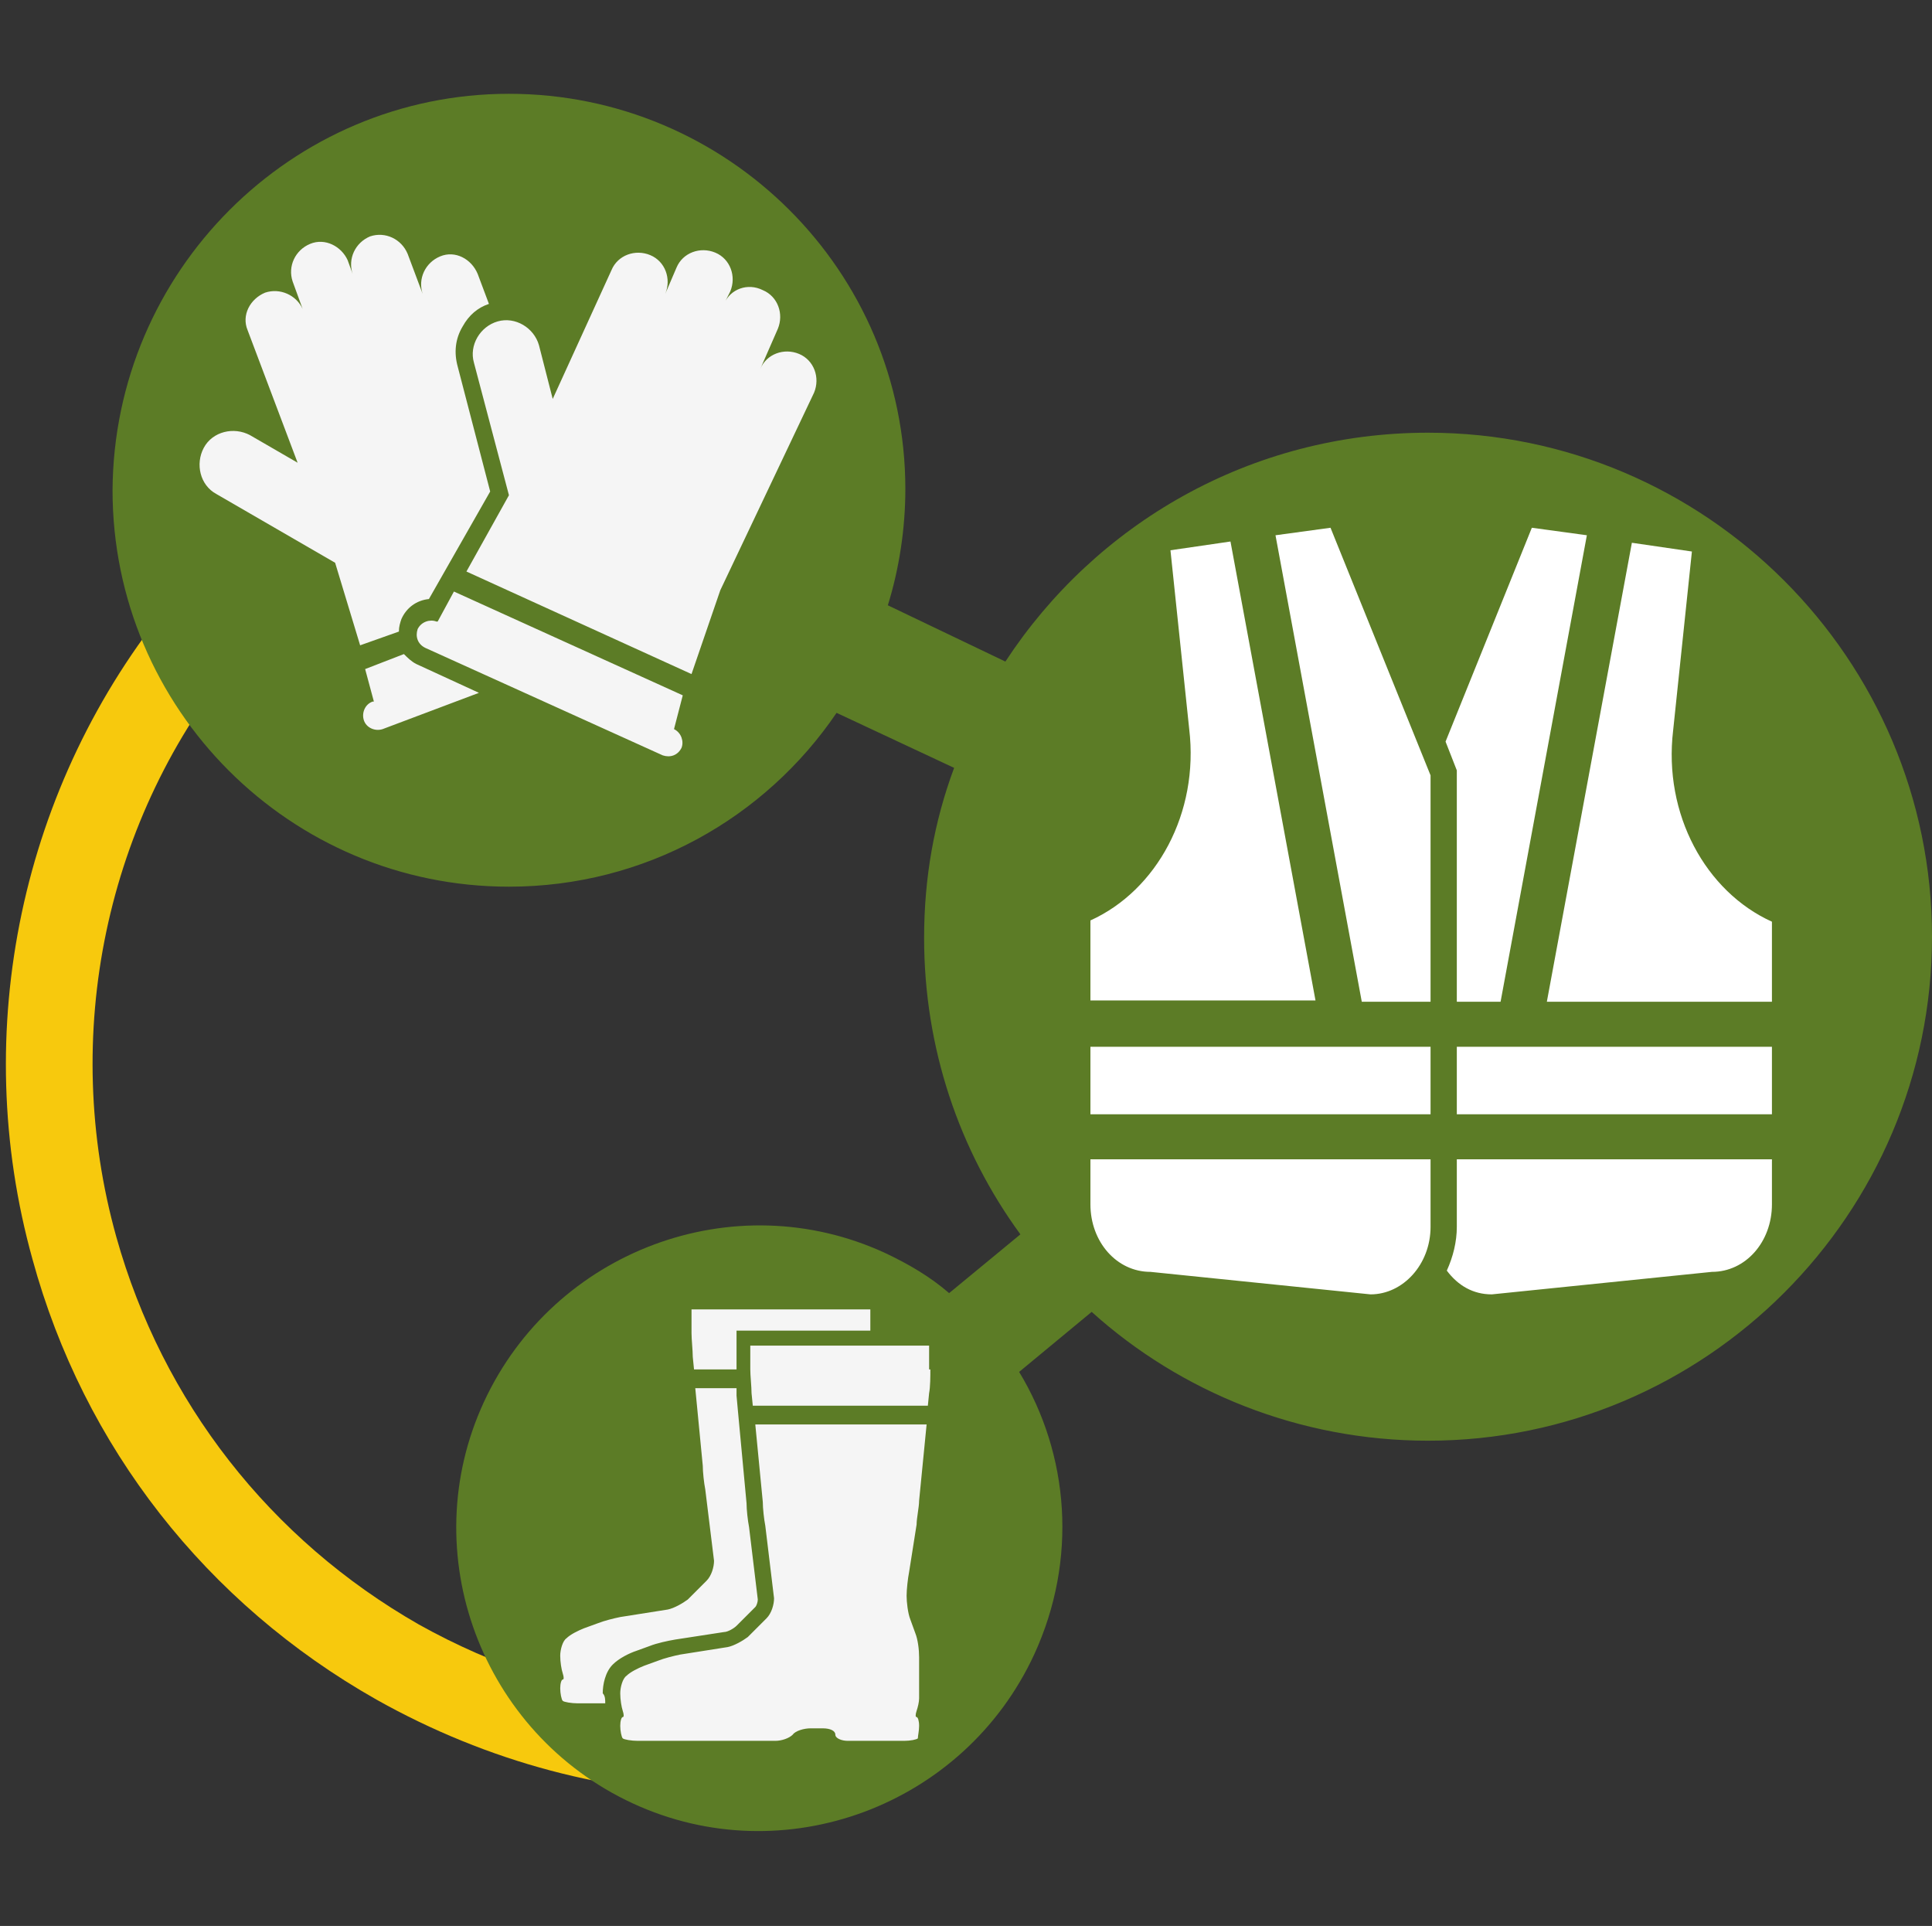 <?xml version="1.0" encoding="utf-8"?>
<!-- Generator: Adobe Illustrator 25.2.3, SVG Export Plug-In . SVG Version: 6.00 Build 0)  -->
<svg version="1.1" id="Capa_1" xmlns="http://www.w3.org/2000/svg" xmlns:xlink="http://www.w3.org/1999/xlink" x="0px" y="0px"
	 viewBox="0 0 154.5 154" style="enable-background:new 0 0 154.5 154;" xml:space="preserve">
<rect x="0" y="0" width="154.5" height="154" fill="#333333" stroke="none"/>
<style type="text/css">
	.st0{display:none;}
	.st1{display:inline;}
	.st2{fill:none;stroke:#F7C90D;stroke-width:6.99;stroke-miterlimit:10;}
	.st3{display:none;fill:#5C7C26;}
	.st4{display:inline;fill:none;stroke:#F7C90D;stroke-width:6.99;stroke-miterlimit:10;}
	.st5{fill:#5C7C26;}
	.st6{fill:none;stroke:#FFFFFF;stroke-linecap:round;stroke-linejoin:round;stroke-miterlimit:10;}
	.st7{fill:#5C7C26;stroke:#FFFFFF;stroke-linecap:round;stroke-linejoin:round;stroke-miterlimit:10;}
	.st8{fill:#F7C90D;}
	.st9{fill:#FFFFFF;}
	.st10{display:inline;fill:#FFFFFF;}
	.st11{display:inline;fill-rule:evenodd;clip-rule:evenodd;fill:#5C7C26;}
	.st12{display:inline;fill:#5C7C26;}
	.st13{fill:#4C4C4C;}
	.st14{fill:#D1D3D4;}
	.st15{fill:#FFFFFF;stroke:#5C7C26;stroke-miterlimit:10;}
	.st16{opacity:0.17;fill:#FFFFFF;enable-background:new    ;}
	.st17{fill:#F5F5F5;}
</style>
<g id="Capa_2_1_" class="st0">
	<g id="Capa_4" class="st1">
		<path class="st2" d="M42,124.8c-31.3-13.1-46-49-33-80.2c7.7-18.4,23.9-31.9,43.3-36.2"/>
		<path class="st3" d="M114.1,0H74.3c-2.7,0-5,2.1-5.2,4.8l-3.6,74.3h-9.3V57.9c0-2.1-1.6-3.8-3.7-3.8l0,0l0,0
			c-2.1,0-3.7,1.7-3.7,3.8l0,0v21.3h-4.2V65c0-1.5-1.2-2.7-2.7-2.8l0,0c-1.5,0-2.7,1.2-2.7,2.7l0,0V79H36c-2.2,0-4,1.7-4.3,3.9
			l-3,21.2c3.9-2.2,8.2-3.3,12.7-3.3c14.8,0,26.8,12.4,26.8,27.7c0,0.6-0.1,1.2-0.1,1.9h14.5c-1.3-4.1-2-8.4-2-12.7
			c0-22.2,17.3-40.1,38.7-40.2V5.4C119.4,2.5,117,0,114.1,0z M111.4,68.5c0,2.5-1.7,4.7-4.1,5.2c-13,2.9-23.7,12.1-28.4,24.5
			c-0.5,1.4-1.8,2.3-3.3,2.3h-1.8c-2,0-3.6-1.7-3.5-3.7c0-0.1,0-0.2,0-0.3L75,12.1c0.3-2.7,2.5-4.8,5.2-4.8h25.9
			c2.9,0,5.3,2.5,5.3,5.4l0,0V68.5z M45.4,128.7c-0.1,2.2-2,3.9-4.2,3.8s-3.9-2-3.8-4.2c0.1-2.1,1.9-3.8,4-3.8
			C43.6,124.6,45.4,126.4,45.4,128.7L45.4,128.7z M65.8,124.7v7.9c0,0.8-0.6,1.5-1.5,1.5l0,0l0,0c-0.7,0-1.2,0.5-1.4,1.1
			c-0.5,1.6-1.1,3.2-1.8,4.6c-0.3,0.6-0.2,1.3,0.2,1.8l0,0c0.6,0.6,0.6,1.5,0,2.1l-5.4,5.6c-0.5,0.6-1.5,0.6-2,0l0,0
			c-0.5-0.5-1.2-0.6-1.7-0.3c-1.4,0.8-2.9,1.4-4.5,1.9c-0.6,0.2-1.1,0.8-1.1,1.4l0,0c0,0.8-0.6,1.5-1.4,1.5l0,0h-7.7
			c-0.8,0-1.5-0.7-1.5-1.5l0,0l0,0c0-0.7-0.4-1.3-1-1.5c-1.6-0.5-3.1-1.1-4.5-1.9c-0.6-0.3-1.3-0.2-1.7,0.3l0,0
			c-0.5,0.6-1.5,0.6-2,0l0,0l-5.4-5.6c-0.6-0.6-0.6-1.5,0-2.1l0,0c0.5-0.5,0.6-1.2,0.2-1.8c-0.8-1.5-1.4-3-1.9-4.6
			c-0.2-0.6-0.7-1.1-1.4-1.1l0,0c-0.8,0-1.5-0.7-1.5-1.5v-7.9c0-0.8,0.6-1.5,1.5-1.5l0,0c0.7,0,1.2-0.5,1.4-1.1
			c0.5-1.6,1.1-3.2,1.9-4.6c0.3-0.6,0.2-1.3-0.2-1.8l0,0c-0.6-0.6-0.6-1.5,0-2.1l5.4-5.6c0.5-0.6,1.5-0.6,2,0l0,0
			c0.5,0.5,1.2,0.6,1.7,0.3c1.4-0.8,2.9-1.4,4.5-1.9c0.6-0.2,1-0.8,1-1.4l0,0c0-0.8,0.6-1.5,1.5-1.5l0,0h7.7c0.8,0,1.5,0.7,1.5,1.5
			l0,0c0,0.7,0.4,1.2,1.1,1.4c1.6,0.5,3.1,1.1,4.5,1.9c0.6,0.3,1.3,0.2,1.7-0.3l0,0c0.5-0.6,1.4-0.6,2-0.1l0.1,0.1l5.4,5.6
			c0.6,0.6,0.6,1.5,0,2.1l0,0c-0.5,0.5-0.6,1.2-0.2,1.8c0.8,1.5,1.4,3,1.8,4.6c0.2,0.6,0.7,1.1,1.4,1.1l0,0
			C65.2,123.2,65.9,123.9,65.8,124.7L65.8,124.7z M52.8,128.7c-0.2-6.3-5.5-11.3-11.8-11.1c-6.3,0.2-11.3,5.5-11.1,11.8
			c0.2,6.2,5.3,11.1,11.4,11.1C47.7,140.4,52.9,135.1,52.8,128.7L52.8,128.7z M125.2,117.8c-0.1,3.2-2.8,5.7-5.9,5.6
			c-3.2-0.1-5.7-2.8-5.6-5.9s2.6-5.6,5.7-5.6C122.7,111.9,125.3,114.6,125.2,117.8L125.2,117.8z M154.5,112.2v11.3
			c0,1.2-0.9,2.1-2.1,2.2l0,0c-0.9,0-1.8,0.7-2,1.6c-0.6,2.3-1.5,4.5-2.6,6.6c-0.4,0.8-0.3,1.9,0.4,2.6l0,0c0.8,0.8,0.8,2.2,0,3
			l-7.7,8c-0.8,0.8-2.1,0.9-2.9,0.1l-0.1-0.1c-0.6-0.7-1.7-0.8-2.5-0.4c-2,1.1-4.2,2.1-6.4,2.7c-0.9,0.3-1.5,1.1-1.5,2.1l0,0
			c0,1.2-0.9,2.1-2,2.2h-11c-1.2,0-2.1-1-2.1-2.2l0,0c0-1-0.6-1.8-1.5-2.1c-2.2-0.7-4.3-1.6-6.4-2.7c-0.8-0.5-1.9-0.3-2.5,0.4
			c-0.7,0.8-2,0.9-2.8,0.2c-0.1-0.1-0.1-0.1-0.2-0.2l-7.7-8c-0.8-0.8-0.8-2.2,0-3l0,0c0.7-0.7,0.8-1.7,0.3-2.6
			c-1.1-2.1-2-4.3-2.6-6.6c-0.2-0.9-1.1-1.6-2-1.6l0,0c-1.2,0-2.1-1-2.1-2.1l0,0v-11.3c0-1.2,0.9-2.2,2-2.2h0.1l0,0
			c0.9,0,1.8-0.7,2-1.6c0.6-2.3,1.5-4.5,2.6-6.6c0.5-0.8,0.3-1.9-0.3-2.6c-0.8-0.9-0.8-2.2,0-3.1l7.7-8c0.7-0.8,2-0.9,2.8-0.2
			c0.1,0.1,0.1,0.1,0.2,0.2c0.6,0.7,1.7,0.8,2.5,0.4c2-1.1,4.1-2.1,6.4-2.7c0.9-0.3,1.5-1.1,1.5-2.1l0,0c0-1.1,0.9-2.1,2-2.1h11
			c1.1,0.1,2,1,2,2.2l0,0c0,1,0.6,1.8,1.5,2.1c2.2,0.7,4.4,1.6,6.4,2.7c0.8,0.5,1.8,0.3,2.5-0.4c0.8-0.8,2.1-0.9,2.9-0.1l0.1,0.1
			l7.7,8c0.8,0.9,0.8,2.2,0,3.1l0,0c-0.7,0.7-0.8,1.7-0.4,2.6c1.1,2.1,2,4.3,2.6,6.6c0.2,0.9,1.1,1.6,2,1.6l0,0
			C153.6,110,154.5,111,154.5,112.2L154.5,112.2z M135.8,117.8c0-9.3-7.3-16.9-16.3-16.9c-9.3-0.3-17.1,7-17.4,16.3
			s7,17.1,16.3,17.4s17.1-7,17.4-16.3C135.8,118.2,135.8,118,135.8,117.8z"/>
	</g>
</g>
<g id="CALENDARIO" class="st0">
	<path class="st4" d="M26.1,43.8c9.1-29.1,40-45.4,69.2-36.3c17.2,5.4,30.6,18.7,36.1,35.8"/>
	<g class="st1">
		<g>
			<path class="st5" d="M25.7,33.9c-6.8,0-12.3,5.5-12.3,12.3v94.9c0,6.8,5.5,12.3,12.3,12.3h105.6c6.8,0,12.3-5.5,12.3-12.3v-95
				c0-6.8-5.5-12.3-12.3-12.3H127v7.8c0,5.2-4.2,9.4-9.4,9.4c-5.2,0-9.4-4.2-9.4-9.4v-7.8H48.8v7.8c0,5.2-4.2,9.4-9.4,9.4
				S30,46.8,30,41.6v-7.8h-4.3V33.9z M33.5,68.2h90c2.7,0,4.9,2,4.9,4.4v61.5c0,2.5-2.2,4.4-4.9,4.4h-90c-2.7,0-4.9-2-4.9-4.4V72.7
				C28.6,70.2,30.8,68.2,33.5,68.2z"/>
			<path class="st5" d="M35.3,26.9v9.9v7c0,2.2,1.8,4,4,4s4-1.8,4-4v-7v-9.9c0-2.2-1.8-4-4-4S35.3,24.7,35.3,26.9z"/>
			<path class="st5" d="M113.6,27.9v9.9v7c0,2.2,1.8,4,4,4s4-1.8,4-4v-7v-9.9c0-2.2-1.8-4-4-4S113.6,25.7,113.6,27.9z"/>
		</g>
		<rect x="37.2" y="75.9" class="st5" width="23.8" height="24.4"/>
		<rect x="67.1" y="75.9" class="st5" width="23.8" height="24.4"/>
		<rect x="37.2" y="105.9" class="st5" width="23.8" height="24.4"/>
		<rect x="67.1" y="105.9" class="st5" width="23.8" height="24.4"/>
		<rect x="98.2" y="75.9" class="st5" width="23.8" height="24.4"/>
		<rect x="98.2" y="105.9" class="st5" width="23.8" height="24.4"/>
	</g>
</g>
<g id="Uniforme" class="st0">
	<path class="st4" d="M35.7,128.5C8,114.9-3.3,81.3,10.4,53.7c8-16.3,23.5-27.7,41.5-30.5"/>
	<g class="st1">
		<path class="st5" d="M147.6,17.4L114.9,1.9c-13.7,5.9-27.4,5.9-41.1,0L40.9,17.4c7,22.8,12.4,62.5-6.3,61.1l0,0v73.9h119.3V78.5
			l0,0C135.2,79.9,140.7,40.2,147.6,17.4z"/>
		<path class="st6" d="M73.7,1.9L40.9,17.4c7,22.8,12.4,62.5-6.3,61.1l0,0v73.9h58.6V63.2C93.3,45.2,73.7,23.9,73.7,1.9z"/>
		<line class="st6" x1="41.6" y1="19.6" x2="73.8" y2="4.4"/>
		<rect x="52.7" y="58.2" class="st6" width="25.9" height="18.9"/>
		<path class="st6" d="M45.4,124.2c-0.9,0-1.8-0.3-2.5-0.9v20.5h41.5v-20.5c-0.7,0.5-1.5,0.9-2.5,0.9
			C81.9,124.2,45.4,124.2,45.4,124.2z"/>
		<path class="st6" d="M41.4,112.4v7.8c0,1.3,0.6,2.4,1.5,3.1c0.7,0.5,1.5,0.9,2.5,0.9h36.5c0.9,0,1.8-0.3,2.5-0.9
			c0.9-0.7,1.5-1.9,1.5-3.1v-7.8H41.4z"/>
		<path class="st6" d="M114.9,1.9l32.8,15.5c-7,22.8-12.4,62.5,6.3,61.1l0,0v73.9H95.3V63.2C95.3,45.2,114.9,23.9,114.9,1.9z"/>
		<line class="st6" x1="147" y1="19.6" x2="114.8" y2="4.4"/>
		<rect x="110.1" y="59.6" class="st6" width="9.2" height="17.5"/>
		<path class="st6" d="M143.2,124.2c0.9,0,1.8-0.3,2.5-0.9v20.5h-41.5v-20.5c0.7,0.5,1.5,0.9,2.5,0.9
			C106.7,124.2,143.2,124.2,143.2,124.2z"/>
		<path class="st6" d="M147.2,112.4v7.8c0,1.3-0.6,2.4-1.5,3.1c-0.7,0.5-1.5,0.9-2.5,0.9h-36.5c-0.9,0-1.8-0.3-2.5-0.9
			c-0.9-0.7-1.5-1.9-1.5-3.1v-7.8H147.2z"/>
		<path class="st6" d="M135,65.2c0.4,0,0.7-0.2,1-0.5v12.5h-16.7V64.6c0.3,0.3,0.6,0.5,1,0.5L135,65.2L135,65.2z"/>
		<path class="st7" d="M136.6,57.9v4.8c0,0.8-0.2,1.5-0.6,1.9c-0.3,0.3-0.6,0.5-1,0.5h-14.7c-0.4,0-0.7-0.2-1-0.5
			c-0.4-0.4-0.6-1.1-0.6-1.9v-4.8C118.7,57.9,136.6,57.9,136.6,57.9z"/>
	</g>
</g>
<g id="Capa_4_1_" class="st0">
	<g class="st1">
		<path class="st8" d="M60.8,135.9C27.3,135.9,0,108.6,0,75c0-33.5,27.3-60.8,60.8-60.8s60.8,27.3,60.8,60.8
			C121.6,108.6,94.4,135.9,60.8,135.9z M60.8,21.2C31.3,21.2,7,45.5,7,75s24.3,53.8,53.8,53.8s53.8-24.3,53.8-53.8
			S90.4,21.2,60.8,21.2z"/>
	</g>
	<g class="st1">
		<g>
			<g>
				<rect x="87.3" y="10.9" class="st5" width="10.9" height="25.6"/>
			</g>
		</g>
		<g>
			<path class="st5" d="M98.2,36.2V10.9h-5.4v24.8C94.6,35.6,96.4,35.8,98.2,36.2z"/>
		</g>
		<g>
			<path class="st5" d="M115.8,153.8h-47c-4.4,0-8-3.6-8-8.1V58.4c0-17.5,14.1-31.8,31.5-31.8l0,0c17.4,0,31.5,14.2,31.5,31.8v87.3
				C123.8,150.2,120.2,153.8,115.8,153.8z"/>
		</g>
		<g>
			<path class="st5" d="M118.3,65.1c0-14.4-10.4-26.4-24.1-29l0,0h-5.4v117.7h22c4.2,0,7.5-3.4,7.5-7.5V65.1z"/>
		</g>
		<g>
			<g>
				<path class="st5" d="M141.6,22.4l-40.1-12l1.6-5.2l35.1,10.5c2.8,0.8,4.3,3.7,3.5,6.5L141.6,22.4z"/>
			</g>
		</g>
		<g>
			<g>
				<rect x="85.7" y="30.7" class="st5" width="14" height="5.4"/>
			</g>
		</g>
		<g>
			<path class="st5" d="M79.3,5.4L79.3,5.4c0,3,2.4,5.4,5.4,5.4h1v5.4h14v-5.4h0.7c3,0,5.9-0.7,8.5-2.2l0,0c2.6-1.4,5.5-2.2,8.5-2.2
				h21.3c3.6,0,6.5-2.9,6.5-6.5l0,0H84.8C81.8,0,79.3,2.4,79.3,5.4z"/>
		</g>
		<g>
			<g>
				<path class="st5" d="M49.8,77h-5.4v-9.7c0-25.5,20.6-46.1,46.1-46.1h5.3v5.4h-6.5c-21.8,0-39.4,17.7-39.4,39.4v11
					C49.9,77,49.8,77,49.8,77z"/>
			</g>
		</g>
		<g>
			<polygon class="st5" points="60.4,106.9 33.2,106.9 41.9,77 51.7,77 			"/>
		</g>
		<g>
			<rect x="59.2" y="68.2" class="st9" width="59" height="2.8"/>
		</g>
		<g>
			<rect x="59.2" y="77.9" class="st9" width="59" height="2.8"/>
		</g>
		<g>
			<polygon class="st5" points="51.7,77 46.8,77 46.8,106.9 60.4,106.9 			"/>
		</g>
	</g>
	<rect x="86.7" class="st10" width="67.8" height="154"/>
</g>
<g id="Capa_5">
	<g>
		<path class="st8" d="M58.7,143.5c-9.9,0-19.7-2.6-28.6-7.6c-13.6-7.7-23.4-20.2-27.5-35.2c-5.1-18.3-0.9-38,11.1-52.6l5.4,4.4
			C8.4,65.4,4.8,82.8,9.3,98.9c3.7,13.2,12.3,24.2,24.2,31c12,6.7,25.8,8.4,39,4.8l1.9,6.7C69.2,142.8,64,143.5,58.7,143.5z"/>
	</g>
	<g>
		<path class="st5" d="M40.5,17c7.6,0,13.7,6.1,13.7,13.7s-6.1,13.7-13.7,13.7s-13.7-6.1-13.7-13.7S32.9,17,40.5,17z"/>
		<path class="st5" d="M40.7,7.5c17.5,0,31.7,14.2,31.7,31.6c0,3.2-0.5,6.4-1.4,9.3l9.4,4.5c7.2-11,19.6-18.3,33.8-18.3
			c22.2,0,40.3,18.1,40.3,40.3s-18.1,40.3-40.3,40.3c-10.3,0-19.8-3.9-26.9-10.3l-5.8,4.8c4,6.6,4.7,15,1.2,22.6
			c-5.6,12.1-20,17.5-32.1,11.9s-17.5-20-11.9-32.1s20-17.5,32.1-11.9c1.9,0.9,3.6,1.9,5.1,3.2l5.7-4.7C76.7,92,73.9,83.8,73.9,75
			c0-4.8,0.8-9.3,2.4-13.6L66.9,57c-5.7,8.4-15.3,13.9-26.2,13.9C23.2,70.9,9,56.7,9,39.2C9.1,21.7,23.3,7.5,40.7,7.5z"/>
		<path class="st5" d="M60.4,106.2c5.7,0.1,10.2,4.7,10.2,10.4c-0.1,5.7-4.7,10.2-10.4,10.2c-5.7-0.1-10.2-4.7-10.2-10.4
			C50,110.7,54.7,106.2,60.4,106.2z"/>
	</g>
</g>
<g id="Capa_6" class="st0">
	<g class="st1">
		<path class="st8" d="M14.3,108.7c-6.3-8.8-10.2-19-11.4-30C1,61.8,5.9,45.3,16.5,32.1C29.4,16,49.4,7.2,69.9,8.5l-0.5,7.6
			c-18.1-1.2-35.7,6.6-47.1,20.7C13,48.4,8.8,63,10.4,77.8s8.9,28.1,20.5,37.5l-4.8,5.9C21.6,117.5,17.6,113.3,14.3,108.7z"/>
	</g>
	<path class="st11" d="M89.7,83.5c-0.1,0-0.2,0-0.3,0c-3.4,0-5.1,0-7-0.8c-1.8-0.8-2.7-2.5-5.2-4.9c-2.1-2-5.9-4.1-6.8-6.3
		c-1.1-2.7-0.9-5.6-1.3-9.5c-2,1.1-4-4.5-4.5-6.4c-0.6-2.7-2.6-7.3-3.2-10.4c-0.1-0.5-0.1-0.9-0.2-1.4c8.2,4.1,23,4.3,28,4.3
		s19.7-0.3,27.9-4.3c0,0.4-0.1,0.9-0.2,1.4c-0.6,3.1-2.6,7.7-3.2,10.4c-0.4,1.8-2.5,7.3-4.4,6.4c-0.4,3.8-0.2,6.7-1.3,9.3
		c-0.9,2.2-4.7,4.3-6.8,6.4c-2.5,2.4-3.3,4.2-5.1,5C94.5,83.4,92.8,83.5,89.7,83.5L89.7,83.5z M109,91.2c18.4,12.5,42.9,7,45.2,31.9
		c0,0.5,0.1,23.4,0.1,30.9H94.9L109,91.2L109,91.2z M62.8,33.5c-2.1,0-3.9,0.8-3.9,3.2c0,11,60.7,10.9,60.7,0c0-2.4-1.7-3.2-3.9-3.2
		H62.8L62.8,33.5z M89.3,0c15.5,0,28.1,15.1,28.7,30.6c-0.7-0.2-1.5-0.3-2.2-0.3h-53c-0.8,0-1.5,0.1-2.2,0.3
		C61.1,15.1,73.8,0,89.3,0L89.3,0z M97.7,3.4c-5.5-1.3-11.4-1.3-16.9,0l6.3,18.9h4.2L97.7,3.4L97.7,3.4z M89.7,94.1h-1l-5.1,7.6
		l0.1,1.9l4.2,4.3l-4.8,7.7L85,154h8.6l1.6-38.4l-4.8-7.7l4.2-4.3l0.1-1.9L89.7,94.1L89.7,94.1z M69.5,91.2l14,62.8H24.2
		c0-7.5,0.1-30.4,0.1-30.9C26.6,98.1,51.1,103.7,69.5,91.2z"/>
</g>
<g id="Capa_7" class="st0">
	<g class="st1">
		<path class="st8" d="M18.1,123.6c-7.4-7.8-12.8-17.4-15.5-28.1c-4.2-16.4-1.7-33.5,7-48c10.4-17.8,29-29.3,49.5-30.9l0.6,7.6
			C41.6,25.6,25.3,35.7,16,51.3C8.4,64.1,6.2,79.1,9.9,93.6c3.7,14.4,12.7,26.6,25.6,34.2l-3.9,6.5C26.5,131.3,22,127.7,18.1,123.6z
			"/>
	</g>
	<g class="st1">
		<path class="st8" d="M60.9,137.8c-33.5,0-60.8-27.3-60.8-60.8s27.3-60.8,60.8-60.8s60.8,27.3,60.8,60.8S94.4,137.8,60.9,137.8z
			 M60.9,23.2C31.4,23.2,7.1,47.5,7.1,77s24.3,53.8,53.8,53.8s53.8-24.3,53.8-53.8S90.4,23.2,60.9,23.2z"/>
	</g>
	<rect x="67.2" y="20.2" class="st10" width="76.5" height="111.4"/>
	<rect x="41.2" y="65.6" class="st10" width="76.5" height="60.8"/>
	<path class="st12" d="M79.4,32.8c0,2,1.6,3.7,3.6,3.7h43c2,0,3.6-1.6,3.6-3.7c0-2-1.6-3.7-3.6-3.7H83C81,29.1,79.4,30.8,79.4,32.8z
		 M83,44h43c2,0,3.6,1.6,3.6,3.7c0,2-1.6,3.7-3.6,3.7H83c-2,0-3.6-1.6-3.6-3.7C79.4,45.7,81,44,83,44z M25.1,65.8l14.4,66
		c0.7,3.4,3.7,5.7,7,5.7h14.4h72h14.4c4,0,7.2-3.3,7.2-7.3v-88c0-4-3.2-7.3-7.2-7.3h-3.6V20.2c0-2-1.6-3.7-3.6-3.7h-72
		c-2,0-3.6,1.6-3.6,3.7v14.7h-3.6c-4,0-7.2,3.3-7.2,7.3v7.3h-7.2c-4,0-7.2,3.3-7.2,7.3h-7.2c-2.2,0-4.2,1-5.6,2.7
		C25.1,61.3,24.6,63.6,25.1,65.8z M143.7,42.2h3.6v88h-3.6V42.2z M64.5,49.5h-3.6v-7.3h3.6V49.5z M118.5,56.8H75.3
		c0-4-3.2-7.3-7.2-7.3V20.2h72v110l0,0c0-0.5-14.6-67.6-14.6-67.6C124.8,59.2,121.9,56.8,118.5,56.8z M55.3,117.6l11.4-9.4
		c1-0.8,2.2-1.1,3.4-0.9l1.3-1.1c-2.7-4.2-4-9.2-3.5-14.3c0.6-5.8,3.4-11.1,7.8-14.8c3.8-3.2,8.7-5,13.7-5c6.5,0,12.6,2.9,16.7,8.1
		c7.5,9.4,6.2,23.3-3.1,30.9c-3.8,3.2-8.7,5-13.7,5c-5.3,0-10.3-2-14.2-5.5l-1.5,1.2c-0.1,1.2-0.6,2.4-1.6,3.2l-11.4,9.4
		c-0.8,0.7-1.8,1-2.7,1c-1.3,0-2.5-0.6-3.3-1.6C53.2,121.9,53.5,119.1,55.3,117.6z M80.3,82.7c2.7-2.2,5.9-3.3,9.1-3.3
		c4.2,0,8.3,1.8,11.2,5.4c5,6.3,4.1,15.5-2,20.6c-2.7,2.2-5.9,3.3-9.1,3.3c-4.2,0-8.3-1.8-11.2-5.4C73.2,97,74.1,87.8,80.3,82.7z"/>
</g>
<g id="Capa_2_2_" class="st0">
	<g class="st1">
		<path class="st8" d="M26.9,128.1c-8.7-6.2-15.8-14.5-20.5-24.5c-7.3-15.2-8.4-32.5-3-48.4c6.4-19.5,21.9-34.4,41.2-40l2.1,7.3
			c-17.1,4.9-30.6,18.1-36.4,35.2c-4.7,14-3.8,29.2,2.7,42.6s17.5,23.5,31.4,28.4L42,136C36.5,134,31.5,131.4,26.9,128.1z"/>
	</g>
	<g class="st1">
		<path class="st5" d="M114,50.5l-7.7,7.7L94.9,69.7l-8,8l-10,10l-8,8l-1.7,1.7l1.8,1.8l67.9-67.9l0,0l-1.8-1.8l-7.2,7.2V16.8
			c0-0.7-0.3-1.4-0.8-1.9s-1.2-0.8-1.9-0.8h-89c-0.7,0-1.4,0.3-1.9,0.8s-0.8,1.2-0.8,1.9v118.9c0,0.7,0.3,1.4,0.8,1.9
			s1.2,0.8,1.9,0.8H109c0.7,0,1.4-0.3,1.9-0.8l8.2-8.1l0,0l8-8.1c0.5-0.5,0.8-1.2,0.8-1.9V58.3l-5.3,5.3v50.6h-16.9
			c-0.7,0-1.4,0.3-1.9,0.8s-0.8,1.2-0.8,1.9V133H38.9V19.5h83.7V42L114,50.5z M108.4,119.5h14.1l-14.1,13.6V119.5z"/>
		<rect x="50.7" y="33.1" class="st5" width="64.3" height="7.7"/>
		<polygon class="st5" points="43.5,58.2 106.3,58.2 114,50.5 43.5,50.5 		"/>
		<polygon class="st5" points="43.7,77.6 86.9,77.6 94.9,69.7 43.7,69.7 		"/>
		<polygon class="st5" points="117.7,77.6 117.7,69.7 116.5,69.7 108.6,77.6 		"/>
		<polygon class="st5" points="117.7,95.6 117.7,87.7 98.5,87.7 90.6,95.6 		"/>
		<polygon class="st5" points="43.7,95.6 68.9,95.6 76.9,87.7 43.7,87.7 		"/>
		<polygon class="st5" points="58.6,113.6 58.8,113.1 62.5,105.7 43.7,105.7 43.7,113.6 		"/>
		<path class="st5" d="M75.9,109.9l-7.6,3.7h31.1v-7.9H80.5l-2.5,2.5l0,0l0,0l-1.8-1.8l-0.7-0.7h-2l2.6,2.6c0.2,0.2,0.3,0.5,0.3,0.9
			C76.4,109.5,76.2,109.7,75.9,109.9z"/>
		<polygon class="st9" points="122.5,119.5 108.4,119.5 108.4,133.1 		"/>
		<path class="st9" d="M114,50.5l8.6-8.6V19.5H38.9V133h64.2v-16.2c0-0.7,0.3-1.4,0.8-1.9s1.2-0.8,1.9-0.8h16.9V63.6l5.3-5.3l18-18
			l-33.3,33.3l3.9-3.9h1.2v8h-9.2L78,108.2l0,0l2.5-2.5h18.8v7.9h-31l-6,2.9l-4.2,2.1c-0.4,0.2-0.8,0.1-1.1-0.2
			c-0.3-0.3-0.4-0.8-0.2-1.1l1.8-3.7H43.7v-7.9h18.8l3-6.2c0.1-0.3,0.4-0.5,0.7-0.5c0.3-0.1,0.6,0,0.9,0.3l6.4,6.4h2l0.7,0.7
			l67.9-67.9l-7.2-7.2L69,99.2l-1.8-1.8l1.7-1.7H43.7v-8h33.2l10-10H43.7v-8h51.2l11.4-11.5H43.5v-7.7C43.5,50.5,114,50.5,114,50.5z
			 M50.7,33.1H115v7.7H50.7V33.1z M90.6,95.6l8-8h19.2v8H90.6z M137.9,32.7l4.8,4.8l-67.9,67.9l-4.8-4.8L137.9,32.7z"/>
		<polygon class="st9" points="108.6,77.6 108.6,77.6 112.6,73.6 		"/>
		
			<rect x="58.4" y="65.6" transform="matrix(0.707 -0.707 0.707 0.707 -17.621 95.425)" class="st5" width="96" height="6.8"/>
		<polygon class="st5" points="78,108.2 78,108.2 145.9,40.3 144.1,38.5 76.2,106.4 		"/>
		<path class="st5" d="M67.1,99.3c-0.2-0.2-0.5-0.3-0.9-0.3c-0.3,0.1-0.6,0.3-0.7,0.5l-3,6.2l-3.6,7.4l3.5,3.5l6-2.9L76,110
			c0.3-0.1,0.5-0.4,0.5-0.7c0-0.3-0.1-0.6-0.3-0.9l-2.6-2.6L67.1,99.3z"/>
		<path class="st13" d="M56.8,117.3c-0.2,0.4-0.1,0.8,0.2,1.1c0.3,0.3,0.8,0.4,1.1,0.2l4.2-2.1l-3.5-3.5l-0.3,0.5L56.8,117.3z"/>
		<path class="st5" d="M141.7,22.9l-1.2,1.2l-2.1,2.1l-2.3,2.3l10.8,10.8l2.3-2.3l2.1-2.1l1.3-1.3c3-3,3-7.8,0-10.8
			C149.5,19.9,144.6,19.9,141.7,22.9z"/>
	</g>
</g>
<g id="Capa_3" class="st0">
	<g class="st1">
		<path class="st8" d="M28.3,135.7c-8.8-5.9-16.2-14.1-21.2-23.9c-7.7-15-9.3-32.2-4.3-48.3c5.8-19.7,20.9-35,40.1-41.1l2.3,7.3
			C28.2,35,15,48.5,9.7,65.8c-4.3,14.2-3,29.3,3.9,42.5c6.8,13.2,18.2,23.1,32.2,27.6l-2.2,7.2C38,141.3,32.9,138.8,28.3,135.7z"/>
	</g>
	<g class="st1">
		<rect x="42.6" y="15" class="st5" width="108" height="135.2"/>
		<rect x="52.9" y="28.4" class="st9" width="87.5" height="9.1"/>
		<g>
			<rect x="82.2" y="54.6" class="st14" width="58.2" height="2.9"/>
			<rect x="82.2" y="62.3" class="st14" width="58.2" height="2.9"/>
			<rect x="82.2" y="70" class="st14" width="58.2" height="2.9"/>
			<g>
				<rect x="52.9" y="53.1" class="st9" width="19.3" height="19.3"/>
				<g>
					<polygon class="st5" points="68.8,49.8 61.4,63.6 58.2,56.9 50.5,60.9 61.2,69.9 77.3,52.5 					"/>
				</g>
			</g>
		</g>
		<g>
			<rect x="82.2" y="84.3" class="st14" width="58.2" height="2.9"/>
			<rect x="82.2" y="92" class="st14" width="58.2" height="2.9"/>
			<rect x="82.2" y="99.7" class="st14" width="58.2" height="2.9"/>
			<g>
				<rect x="52.9" y="83.9" class="st9" width="19.3" height="19.3"/>
				<g>
					<polygon class="st5" points="68.8,80.7 61.4,94.5 58.2,87.7 50.5,91.8 61.2,100.8 77.3,83.4 					"/>
				</g>
			</g>
		</g>
		<g>
			<rect x="82.2" y="113.9" class="st14" width="58.2" height="2.9"/>
			<rect x="82.2" y="121.6" class="st14" width="58.2" height="2.9"/>
			<rect x="82.2" y="129.3" class="st14" width="58.2" height="2.9"/>
			<g>
				<rect x="52.9" y="113.6" class="st9" width="19.3" height="19.3"/>
				<g>
					<polygon class="st5" points="68.8,110.4 61.4,124.1 58.2,117.4 50.5,121.4 61.2,130.5 77.3,113 					"/>
				</g>
			</g>
		</g>
		<ellipse class="st15" cx="98.7" cy="11.5" rx="14.8" ry="8.9"/>
		<path class="st9" d="M102.6,9.9h-7.8c-0.4,0-0.8-0.3-0.8-0.8V7.3c0-0.4,0.3-0.8,0.8-0.8h7.8c0.4,0,0.8,0.3,0.8,0.8v1.8
			C103.3,9.6,103,9.9,102.6,9.9z"/>
		<path class="st15" d="M123,21.3H74.4c-0.9,0-1.7-0.8-1.7-1.7v-6.9c0-0.9,0.8-1.7,1.7-1.7H123c0.9,0,1.7,0.8,1.7,1.7v6.9
			C124.6,20.6,123.9,21.3,123,21.3z"/>
		<path class="st16" d="M121.6,15.1H76.1c-0.8,0-1.4-0.6-1.4-1.4l0,0c0-0.8,0.6-1.4,1.4-1.4h45.5c0.8,0,1.4,0.6,1.4,1.4l0,0
			C123,14.5,122.4,15.1,121.6,15.1z"/>
	</g>
</g>
<g id="Capa_2">
	<g>
		<path class="st9" d="M87.2,73.6c5.3-2.4,8.7-8.6,7.9-15.3L93.6,44l4.8-0.7l6.8,36.7h-18V73.6z M114.4,98.1c0,3-2.2,5.4-4.8,5.4
			L92,101.7c-2.7,0-4.8-2.4-4.8-5.4v-3.6h27.2V98.1z M114.4,89.1H87.2v-5.4h27.2V89.1z M114.4,80.1h-5.5l-6.9-37.3l4.4-0.6l8,19.8
			V80.1z M122.5,42.2l4.4,0.6L120,80.1h-3.5V61.6l-0.9-2.3L122.5,42.2z M141.7,96.3c0,3-2.1,5.4-4.8,5.4l-17.6,1.8
			c-1.5,0-2.7-0.7-3.6-1.9c0.5-1.1,0.8-2.3,0.8-3.5v-5.4h25.2V96.3z M141.7,89.1h-25.2v-5.4h25.2V89.1z M141.7,80.1h-18l6.8-36.7
			l4.8,0.7l-1.5,14.3c-0.8,6.7,2.6,12.9,7.9,15.3V80.1z"/>
	</g>
	<path class="st17" d="M55.3,104.7h14.3l0,1.7H58.9v3.1h-3.4l-0.1-1c0-0.5-0.1-1.4-0.1-1.9V104.7z M48.4,136.2h-2.2
		c-0.5,0-1.1-0.1-1.2-0.2c-0.1-0.1-0.2-0.6-0.2-1c0-0.4,0.1-0.7,0.2-0.7c0.1,0,0.1-0.2,0-0.5c-0.1-0.3-0.2-0.9-0.2-1.4
		c0-0.5,0.2-1.2,0.5-1.4c0.3-0.3,0.9-0.6,1.4-0.8l1.1-0.4c0.5-0.2,1.3-0.4,1.8-0.5l3.8-0.6c0.5-0.1,1.2-0.5,1.6-0.8l1.5-1.5
		c0.4-0.4,0.6-1.1,0.6-1.6l-0.7-5.7c-0.1-0.5-0.2-1.4-0.2-1.9l-0.6-6.2h3.3c0,0.2,0,0.4,0,0.6l0.1,1.1l0.7,7.5
		c0,0.5,0.1,1.4,0.2,1.9l0.7,5.8c0,0.2-0.1,0.5-0.2,0.6l-1.5,1.5c-0.2,0.2-0.7,0.5-1,0.5l-3.9,0.6c-0.6,0.1-1.5,0.3-2,0.5l-1.1,0.4
		c-0.6,0.2-1.4,0.6-1.9,1.1c-0.6,0.6-0.8,1.6-0.8,2.3C48.4,135.6,48.4,135.9,48.4,136.2z M73.5,120c0,0.5-0.2,1.4-0.2,1.9l-0.6,3.8
		c-0.1,0.5-0.2,1.4-0.2,1.9c0,0.5,0.1,1.4,0.3,1.9l0.4,1.1c0.2,0.5,0.3,1.3,0.3,1.9v1.9c0,0.5,0,1.2,0,1.4c0,0.3-0.1,0.7-0.2,1
		c-0.1,0.3-0.1,0.5,0,0.5c0.1,0,0.2,0.3,0.2,0.7c0,0.4-0.1,0.8-0.1,1c-0.1,0.1-0.6,0.2-1.1,0.2h-4.5c-0.5,0-1-0.2-1-0.5
		c0-0.3-0.4-0.5-1-0.5h-1c-0.5,0-1.2,0.2-1.4,0.5c-0.3,0.3-0.9,0.5-1.4,0.5H51c-0.5,0-1.1-0.1-1.2-0.2c-0.1-0.1-0.2-0.6-0.2-1
		c0-0.4,0.1-0.7,0.2-0.7s0.1-0.2,0-0.5c-0.1-0.3-0.2-0.9-0.2-1.4c0-0.5,0.2-1.2,0.5-1.4c0.3-0.3,0.9-0.6,1.4-0.8l1.1-0.4
		c0.5-0.2,1.3-0.4,1.8-0.5l3.8-0.6c0.5-0.1,1.2-0.5,1.6-0.8l1.5-1.5c0.4-0.4,0.6-1.1,0.6-1.6l-0.7-5.8c-0.1-0.5-0.2-1.4-0.2-1.9
		l-0.6-6.2h13.7L73.5,120z M74.4,109.5c0,0.5,0,1.4-0.1,1.9l-0.1,1h-14l-0.1-1c0-0.5-0.1-1.4-0.1-1.9l0-1.9h14.3V109.5z"/>
	<path class="st17" d="M26.8,45l-9.5-5.5c-1.3-0.7-1.7-2.4-1-3.7c0.7-1.3,2.4-1.7,3.7-1l3.8,2.2l-4-10.6c-0.5-1.2,0.2-2.5,1.4-3
		c1.2-0.4,2.5,0.2,3,1.3l-0.8-2.2c0,0,0,0,0,0c-0.4-1.2,0.2-2.5,1.4-3c1.2-0.5,2.5,0.2,3,1.3v0l0.4,1.1c-0.4-1.2,0.2-2.5,1.4-3
		c1.2-0.4,2.5,0.2,3,1.4l0,0l1.2,3.2c-0.4-1.2,0.2-2.5,1.4-3c1.2-0.5,2.5,0.2,3,1.4l0.9,2.4c-0.9,0.3-1.6,0.9-2.1,1.8
		c-0.6,1-0.7,2.1-0.4,3.2l2.6,10l-4.9,8.6c-1,0.1-1.8,0.7-2.2,1.6c-0.1,0.3-0.2,0.6-0.2,1l-3.1,1.1L26.8,45z M30.6,58.3
		c-0.6,0.2-1.3-0.1-1.5-0.7c-0.2-0.6,0.1-1.3,0.7-1.5l0.1,0l-0.7-2.6l3.1-1.2c0.3,0.3,0.6,0.6,1,0.8l5,2.3L30.6,58.3z M53.9,58.3
		c0.6,0.3,0.8,1,0.6,1.5c-0.3,0.6-0.9,0.8-1.5,0.6l-19-8.6c-0.6-0.3-0.8-0.9-0.6-1.5c0.3-0.6,1-0.8,1.5-0.6l0.1,0l1.3-2.4l18.3,8.3
		L53.9,58.3L53.9,58.3z M57.6,47.2L57.6,47.2l-2.3,6.7l-18-8.2l3.4-6.1l-2.8-10.6c-0.4-1.4,0.5-2.9,1.9-3.3c1.4-0.4,2.9,0.5,3.3,1.9
		l1.1,4.3l4.7-10.3c0.5-1.2,1.9-1.7,3.1-1.2c1.2,0.5,1.7,1.9,1.2,3.1l0.9-2.1c0,0,0,0,0,0c0.5-1.2,1.9-1.7,3.1-1.2
		c1.2,0.5,1.7,1.9,1.2,3.1l0,0l-0.5,1c0.5-1.2,1.9-1.7,3.1-1.1c1.2,0.5,1.7,1.9,1.2,3.1h0l-1.4,3.2c0.5-1.2,1.9-1.7,3.1-1.2
		c1.2,0.5,1.7,1.9,1.2,3.1L57.6,47.2z"/>
</g>
</svg>
